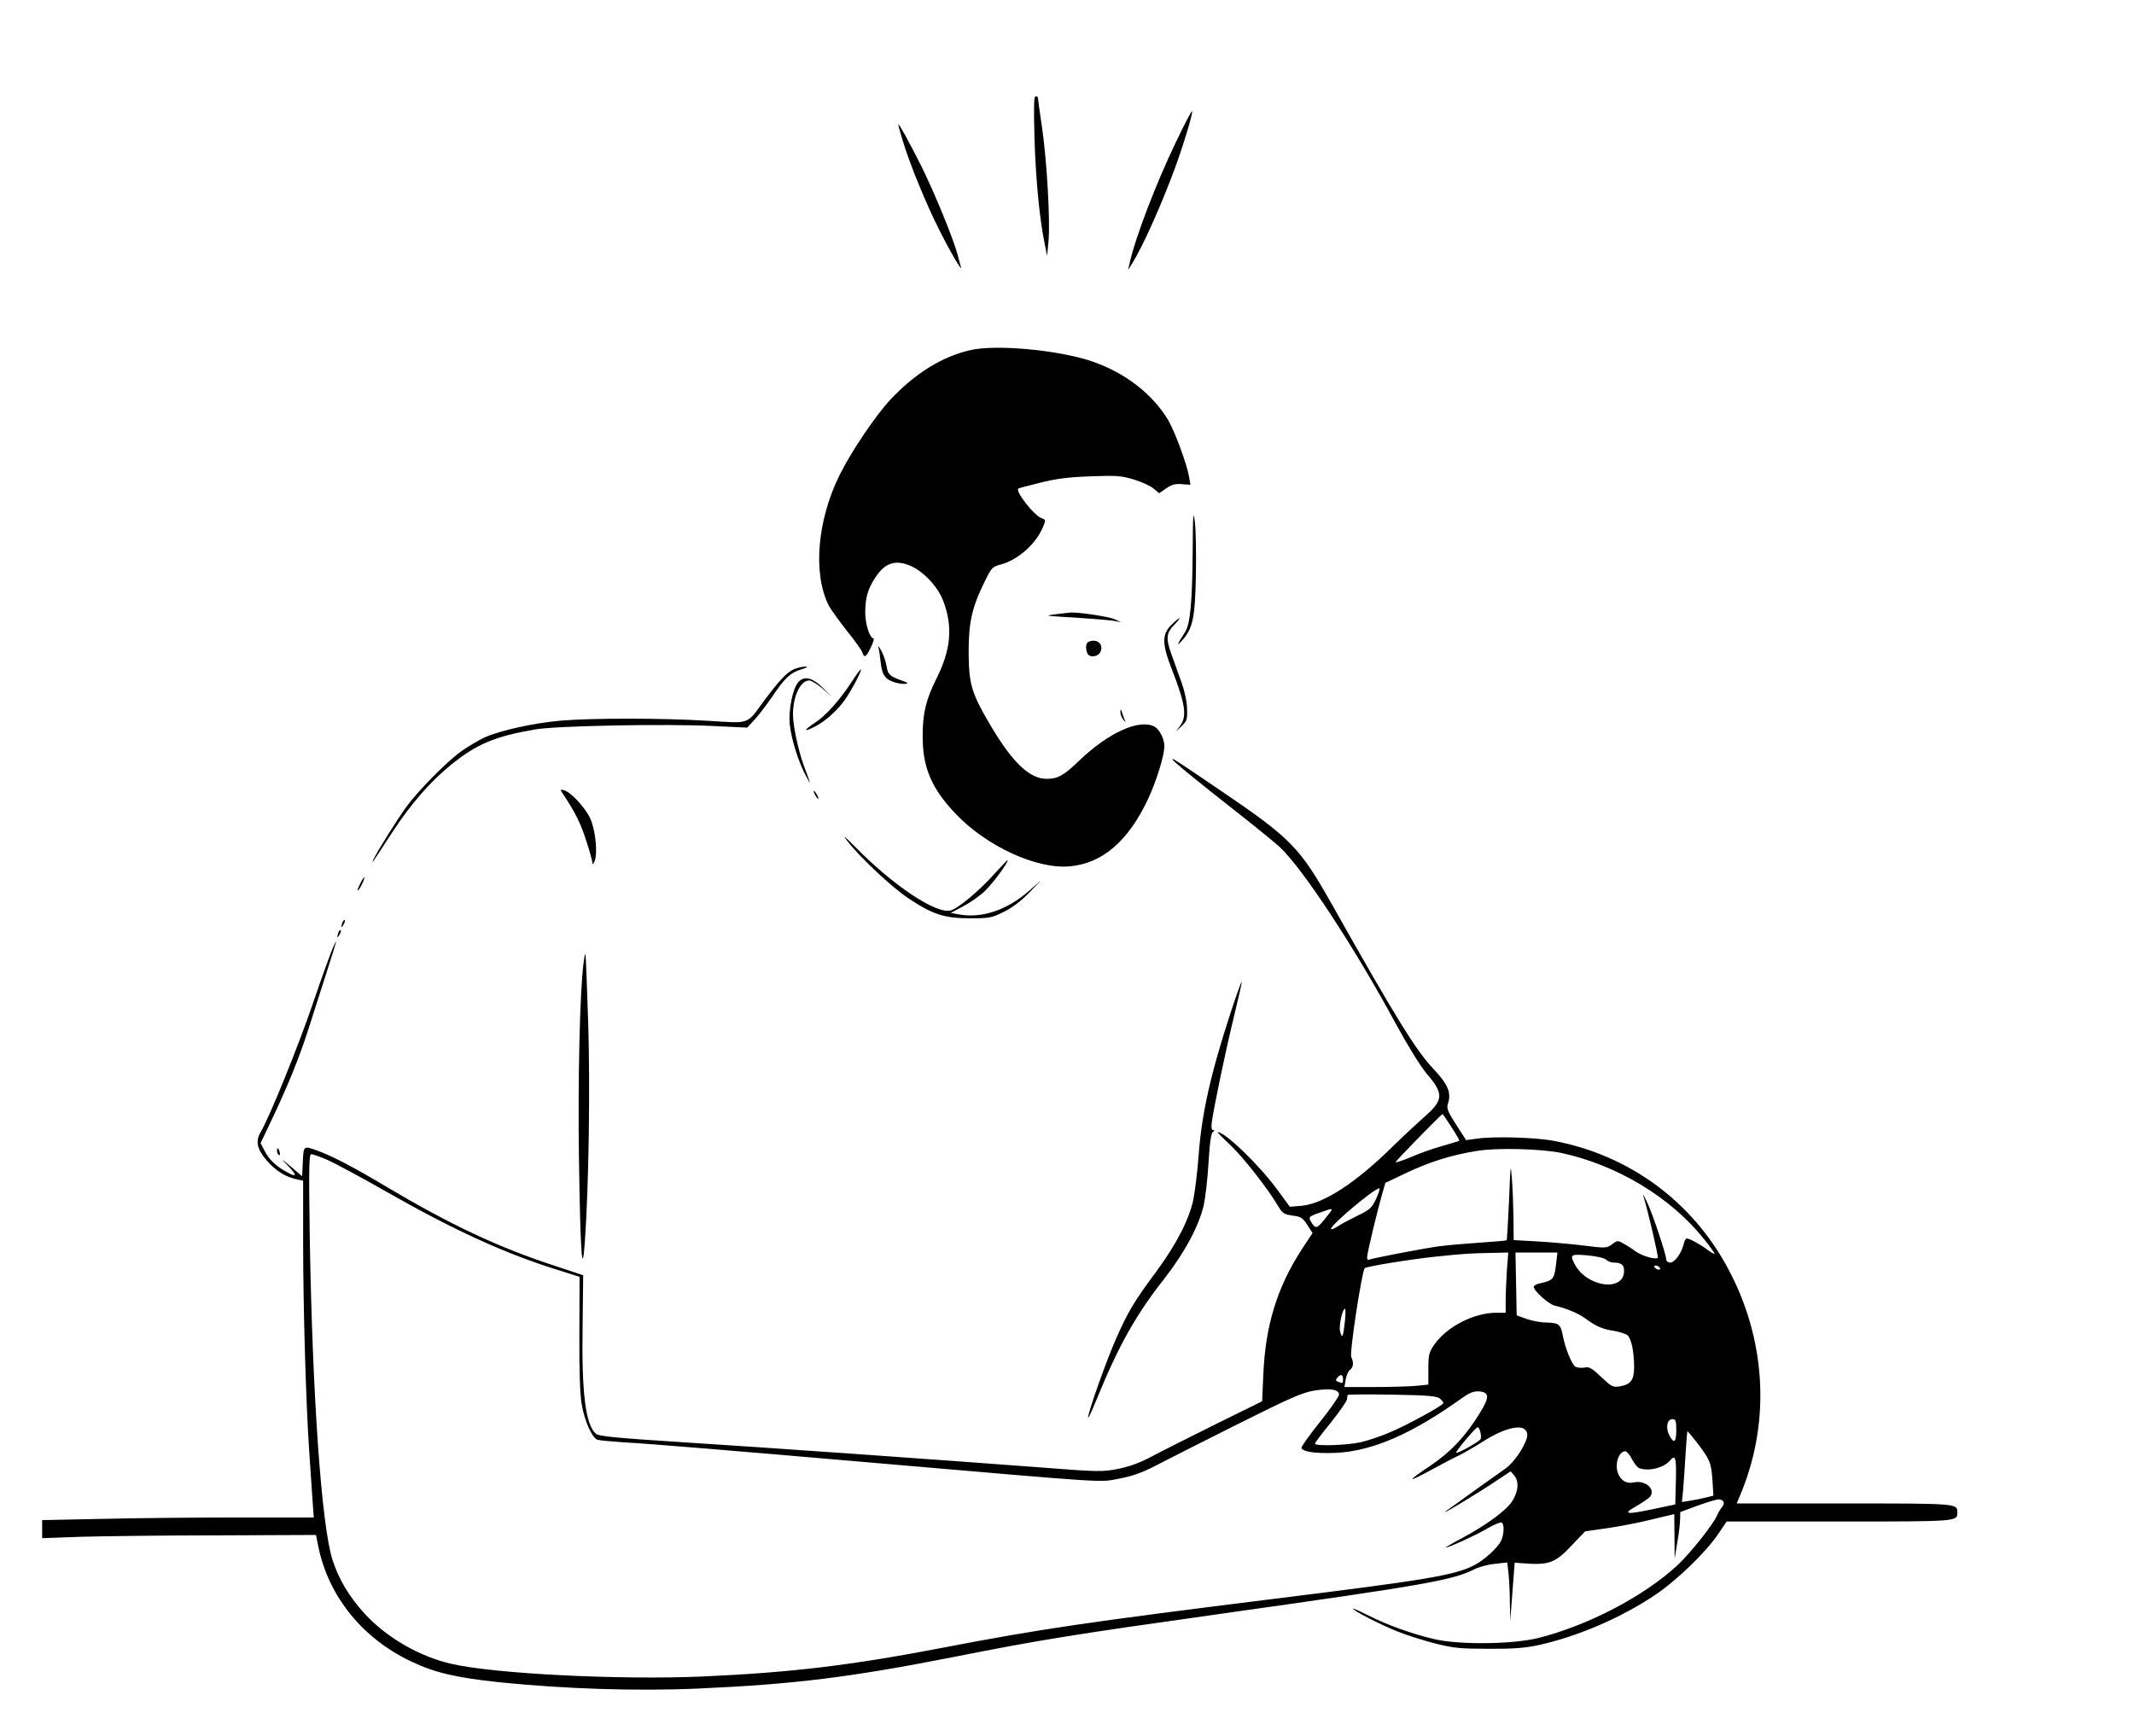 <?xml version="1.0" standalone="no"?>
<!DOCTYPE svg PUBLIC "-//W3C//DTD SVG 20010904//EN"
 "http://www.w3.org/TR/2001/REC-SVG-20010904/DTD/svg10.dtd">
<svg version="1.0" xmlns="http://www.w3.org/2000/svg"
 width="1063pt" height="865pt" viewBox="0 0 1063 865"
 preserveAspectRatio="xMidYMid meet">

<g transform="translate(0,865) scale(0.1,-0.1)"
fill="#000000" stroke="none">
<path d="M5153 7963 c6 -205 26 -410 51 -528 l12 -60 7 75 c9 98 -8 400 -33
570 -11 74 -20 138 -20 143 0 4 -5 7 -12 7 -8 0 -9 -54 -5 -207z"/>
<path d="M5858 7943 c-101 -210 -203 -477 -232 -608 l-7 -30 21 33 c52 84 141
281 210 467 43 116 94 284 88 291 -3 2 -39 -67 -80 -153z"/>
<path d="M4497 7948 c36 -118 116 -314 184 -448 56 -111 116 -213 105 -178 -3
9 -10 36 -16 60 -22 81 -118 315 -180 439 -62 123 -109 209 -115 209 -2 0 8
-37 22 -82z"/>
<path d="M4835 6906 c-142 -32 -275 -115 -398 -245 -75 -80 -196 -259 -254
-376 -113 -227 -135 -495 -54 -653 11 -20 51 -76 89 -124 39 -48 73 -96 77
-107 10 -31 19 -26 43 24 12 25 18 45 13 45 -18 0 -41 70 -41 127 0 76 13 121
53 180 45 67 94 84 163 58 69 -26 145 -105 173 -180 48 -127 38 -242 -34 -385
-52 -104 -69 -172 -69 -285 -1 -156 43 -261 162 -387 154 -163 405 -279 570
-264 163 14 293 126 392 338 41 89 80 214 80 261 0 35 -24 83 -49 97 -76 40
-229 -29 -377 -171 -76 -73 -105 -89 -161 -89 -83 0 -167 79 -273 256 -101
170 -114 213 -115 374 0 151 16 223 81 355 33 67 37 72 80 83 85 23 174 102
209 186 15 35 15 37 -8 45 -37 14 -129 132 -115 147 2 2 51 15 109 29 78 20
140 28 250 32 131 5 154 3 218 -16 38 -12 83 -32 97 -45 l28 -23 35 24 c27 19
46 24 78 21 l43 -3 -6 35 c-11 66 -71 229 -105 287 -78 131 -217 238 -383 294
-168 56 -475 84 -601 55z"/>
<path d="M5941 5900 c-2 -248 -12 -360 -38 -399 -41 -64 -45 -75 -14 -41 53
60 64 112 68 325 2 105 0 224 -5 265 -8 63 -10 39 -11 -150z"/>
<path d="M5260 5590 c-62 -8 -65 -7 125 -19 78 -5 154 -12 170 -15 l30 -6 -32
15 c-29 13 -187 37 -223 33 -8 -1 -40 -4 -70 -8z"/>
<path d="M5834 5536 c-46 -46 -46 -94 2 -217 69 -177 78 -238 42 -285 l-21
-29 29 28 c26 24 29 33 27 85 0 34 -12 88 -26 128 -14 38 -37 102 -51 142 -30
83 -27 109 16 152 16 17 26 30 23 30 -4 0 -22 -15 -41 -34z"/>
<path d="M5423 5453 c-14 -5 -17 -31 -7 -57 9 -23 51 -20 64 4 21 38 -14 71
-57 53z"/>
<path d="M4375 5425 c4 -11 9 -45 12 -75 7 -65 23 -86 75 -101 42 -11 78 -6
43 6 -73 25 -82 33 -89 77 -4 24 -16 59 -27 78 -11 19 -17 26 -14 15z"/>
<path d="M3955 5316 c-36 -16 -73 -55 -148 -156 -90 -122 -67 -114 -279 -101
-228 14 -575 14 -733 1 -137 -12 -305 -49 -384 -85 -29 -14 -81 -45 -115 -69
-71 -51 -215 -197 -272 -276 -44 -60 -144 -220 -163 -260 -14 -31 -13 -29 90
129 95 146 191 256 297 342 127 102 215 140 417 175 100 18 652 29 889 17
l168 -8 37 40 c21 23 60 74 88 115 63 93 89 118 144 135 32 10 37 14 19 14
-14 0 -38 -6 -55 -13z"/>
<path d="M4245 5257 c-62 -95 -131 -173 -186 -208 -58 -38 -58 -49 0 -19 53
27 114 82 152 137 33 48 83 143 77 148 -2 2 -21 -24 -43 -58z"/>
<path d="M3977 5252 c-28 -31 -50 -139 -43 -211 8 -75 44 -190 82 -259 26 -49
25 -45 -12 54 -27 74 -54 198 -54 254 0 92 37 170 81 170 11 0 41 -19 67 -41
l47 -42 -47 47 c-52 51 -92 60 -121 28z"/>
<path d="M5581 5104 c-1 -11 6 -29 15 -40 8 -10 12 -13 9 -6 -4 8 -11 26 -15
40 -7 22 -8 23 -9 6z"/>
<path d="M5840 4867 c0 -7 122 -107 325 -266 94 -74 187 -150 209 -170 116
-109 371 -497 576 -876 61 -112 124 -215 156 -253 87 -102 86 -132 -13 -218
-37 -33 -108 -99 -158 -148 -183 -180 -342 -283 -451 -293 l-59 -5 -60 82
c-91 125 -262 290 -300 290 -3 0 27 -30 66 -67 64 -61 182 -211 238 -305 19
-33 29 -38 70 -44 41 -5 50 -11 73 -46 l26 -41 -54 -82 c-122 -188 -181 -379
-191 -623 l-6 -133 -231 -114 c-127 -63 -270 -135 -317 -160 -59 -32 -112 -51
-170 -63 -79 -15 -97 -15 -379 7 -570 43 -1379 100 -1790 126 -330 21 -418 30
-432 42 -51 46 -71 202 -66 531 l3 259 -145 48 c-278 91 -517 204 -827 388
-179 107 -284 161 -361 188 -61 21 -60 22 -64 -69 l-3 -62 -55 47 c-52 44 -53
44 -17 7 46 -49 47 -60 5 -38 -58 30 -95 63 -118 107 l-22 42 50 105 c84 176
142 318 189 465 25 77 64 201 88 275 59 184 58 181 34 130 -11 -25 -56 -148
-99 -275 -73 -215 -216 -567 -261 -644 -28 -47 -19 -87 32 -145 43 -49 91 -79
146 -91 l33 -7 0 -306 c0 -326 14 -805 30 -1037 5 -77 12 -184 16 -238 l7 -97
-384 0 c-211 0 -516 -3 -676 -7 l-293 -6 0 -45 0 -45 197 7 c109 3 416 7 682
7 l485 2 12 -59 c51 -249 222 -459 466 -573 116 -55 222 -79 437 -102 325 -33
683 -45 993 -31 472 21 755 56 1268 157 440 87 577 109 1365 220 980 138 1124
163 1229 217 22 11 69 24 102 27 l62 7 6 -51 c3 -27 7 -93 7 -145 l2 -95 11
145 11 145 25 -2 c149 -12 174 -3 265 94 l61 64 105 15 c58 8 158 27 222 43
l117 28 1 -111 1 -111 13 80 c8 44 14 96 14 116 l1 36 86 32 c47 17 94 31 104
31 26 0 35 -18 18 -38 -8 -9 -19 -28 -25 -42 -19 -45 -131 -185 -195 -246
-169 -157 -449 -303 -698 -365 -128 -31 -392 -34 -515 -5 -108 25 -234 70
-327 117 -43 22 -78 37 -78 35 0 -10 127 -75 212 -110 48 -20 136 -48 195 -63
94 -24 128 -27 268 -27 117 -1 182 4 243 17 194 42 409 133 582 248 109 72
257 215 319 307 l42 62 562 0 c593 0 587 0 587 45 0 45 5 45 -561 45 l-538 0
25 60 c144 356 120 760 -68 1110 -179 335 -492 565 -866 636 -93 18 -303 24
-388 11 l-51 -7 -50 78 c-43 67 -48 81 -40 105 17 53 0 95 -72 171 -88 93
-190 259 -501 811 -169 300 -203 335 -590 597 -190 129 -210 142 -210 135z
m1390 -1832 c24 -36 41 -67 39 -68 -2 -2 -40 -13 -84 -26 -44 -12 -115 -37
-158 -56 -43 -18 -77 -29 -75 -24 3 8 228 239 234 239 1 0 21 -29 44 -65z
m548 -129 c278 -60 546 -222 711 -430 28 -35 51 -67 51 -71 0 -4 -15 4 -32 17
-37 28 -92 58 -106 58 -5 0 -12 -12 -15 -27 -10 -45 -45 -93 -67 -93 -11 0
-20 7 -20 15 0 24 -68 229 -96 287 -14 29 -22 44 -19 33 22 -68 77 -306 73
-311 -11 -11 -79 9 -111 32 -17 13 -45 31 -61 39 -27 16 -30 16 -56 -4 -27
-20 -31 -20 -151 -5 -68 8 -172 17 -231 20 l-108 6 -1 111 c-1 62 -4 150 -8
197 -6 78 -7 69 -14 -110 -5 -107 -10 -197 -12 -199 -3 -2 -64 -7 -137 -12
-73 -5 -167 -13 -208 -19 -89 -13 -331 -60 -342 -66 -5 -3 -8 3 -8 13 0 20 51
232 76 319 l15 51 107 51 c115 54 219 87 347 108 100 17 323 11 423 -10z
m-6148 -34 c36 -16 171 -88 300 -162 336 -191 592 -308 856 -389 l101 -32 -1
-282 c-1 -187 3 -307 12 -355 14 -83 53 -168 79 -175 10 -3 65 -8 123 -12 156
-9 515 -39 1280 -105 1162 -100 1094 -96 1197 -76 64 12 114 30 183 66 52 27
235 120 405 205 260 130 321 157 380 167 81 13 125 6 125 -20 0 -9 -43 -71
-95 -136 -53 -66 -94 -124 -92 -130 6 -19 72 -28 172 -24 182 9 378 94 629
274 39 27 58 34 85 32 50 -4 51 -29 4 -105 -71 -117 -148 -198 -248 -265 -52
-34 -92 -64 -90 -66 2 -3 44 17 92 44 48 26 110 59 138 72 27 13 84 46 126 73
92 59 179 83 205 57 11 -10 14 -25 10 -40 -13 -49 -67 -127 -108 -155 -36 -25
-197 -140 -288 -206 -64 -46 140 76 247 148 l68 45 18 -21 c24 -30 21 -75 -8
-124 -27 -47 -129 -122 -260 -192 -44 -23 -77 -43 -74 -43 15 0 152 62 209 96
33 19 65 32 70 29 15 -9 12 -62 -4 -94 -19 -35 -85 -95 -133 -119 -97 -50
-236 -73 -995 -167 -930 -116 -1164 -150 -1653 -244 -464 -89 -754 -123 -1192
-143 -416 -18 -1038 13 -1255 63 -160 37 -320 130 -429 247 -79 86 -132 174
-163 272 -55 174 -100 820 -113 1608 -5 351 -4 412 8 412 8 0 43 -13 79 -28z
m5225 -194 c-22 -46 -30 -54 -92 -84 -37 -18 -83 -42 -100 -54 -18 -12 -33
-17 -33 -12 0 20 216 202 241 202 4 0 -3 -23 -16 -52z m-244 -86 c-49 -63 -56
-66 -76 -36 -20 31 -18 33 43 54 67 24 67 24 33 -18z m895 -274 c-3 -50 -6
-117 -6 -150 l0 -58 -47 0 c-111 0 -245 -69 -308 -158 -27 -40 -30 -51 -30
-122 l0 -78 -59 -6 c-32 -3 -126 -6 -209 -6 l-150 0 6 37 c4 21 13 43 22 49
17 13 19 37 6 63 -10 18 53 429 67 443 9 9 231 45 357 58 145 15 171 16 269
18 l89 2 -7 -92z m247 50 c-10 -92 -14 -97 -85 -112 -16 -4 -28 -11 -28 -17 0
-20 76 -88 106 -94 53 -12 112 -36 146 -60 59 -43 88 -56 146 -65 31 -5 62
-16 70 -23 19 -19 31 -80 32 -153 0 -70 -15 -91 -73 -101 -33 -5 -40 -1 -91
47 -46 44 -60 52 -83 47 -15 -3 -35 -1 -45 4 -18 10 -51 91 -63 154 -10 56
-20 65 -79 66 -28 0 -73 8 -101 18 l-50 18 -3 156 -3 157 105 0 104 0 -5 -42z
m248 6 c8 -8 25 -14 36 -14 39 0 53 -11 53 -41 0 -107 -186 -82 -246 33 -25
48 -21 51 63 44 44 -4 85 -13 94 -22z m269 -45 c0 -4 -7 -6 -15 -3 -8 4 -15
10 -15 15 0 4 7 6 15 3 8 -4 15 -10 15 -15z m-1571 -264 c-8 -76 -14 -89 -24
-46 -6 29 12 111 25 111 3 0 3 -29 -1 -65z m-9 -285 c0 -22 -1 -23 -24 -14
-13 5 -14 9 -5 20 16 20 29 17 29 -6z m483 -98 c9 -8 17 -18 17 -22 0 -11
-190 -115 -272 -148 -42 -18 -105 -39 -140 -47 -66 -15 -228 -21 -228 -7 0 4
36 52 80 106 44 55 80 107 80 116 0 9 2 19 4 21 3 2 103 3 223 1 179 -3 221
-7 236 -20z m1177 -157 c0 -61 -12 -70 -35 -25 -19 37 -11 80 16 80 16 0 19
-8 19 -55z m-976 -10 c4 -14 4 -30 1 -35 -8 -13 -115 -73 -121 -67 -5 5 97
127 107 127 4 0 10 -11 13 -25z m1079 -52 c65 -85 71 -100 77 -186 l5 -78 -35
-9 c-19 -5 -55 -12 -79 -16 l-43 -7 6 59 c3 32 8 112 12 177 4 64 8 117 10
117 1 0 23 -26 47 -57z m-324 -82 c11 -21 27 -41 36 -45 47 -18 124 2 154 38
27 32 32 14 29 -101 l-3 -118 -105 -22 c-140 -30 -161 -27 -90 13 31 18 62 39
69 47 30 37 -22 84 -80 72 -36 -8 -63 7 -79 44 -18 46 3 111 36 111 7 0 22
-17 33 -39z"/>
<path d="M2806 4692 c59 -88 88 -147 114 -230 17 -51 30 -100 31 -110 0 -12 3
-9 11 8 16 41 4 159 -23 215 -26 54 -96 129 -129 138 -21 5 -21 5 -4 -21z"/>
<path d="M4060 4690 c6 -11 13 -20 16 -20 2 0 0 9 -6 20 -6 11 -13 20 -16 20
-2 0 0 -9 6 -20z"/>
<path d="M4221 4460 c62 -81 221 -230 305 -286 121 -80 176 -98 304 -99 99 0
109 2 170 32 42 21 86 54 125 94 l60 63 -60 -53 c-110 -96 -237 -138 -351
-116 l-38 7 64 34 c36 19 84 53 108 77 39 38 112 137 112 152 0 3 -30 -28 -67
-69 -76 -85 -182 -173 -218 -182 -73 -18 -289 126 -479 321 -52 52 -61 58 -35
25z"/>
<path d="M1795 4249 c-9 -17 -15 -33 -13 -35 3 -2 12 12 21 31 21 43 13 47 -8
4z"/>
<path d="M1706 4055 c-9 -26 -7 -32 5 -12 6 10 9 21 6 23 -2 3 -7 -2 -11 -11z"/>
<path d="M1686 4005 c-9 -26 -7 -32 5 -12 6 10 9 21 6 23 -2 3 -7 -2 -11 -11z"/>
<path d="M2907 3853 c-19 -143 -29 -592 -23 -983 7 -461 16 -593 29 -411 20
280 27 769 17 1095 -6 187 -12 341 -14 343 -2 2 -6 -18 -9 -44z"/>
<path d="M6131 3608 c-101 -309 -146 -508 -161 -723 -6 -77 -18 -173 -26 -213
-21 -99 -86 -224 -186 -359 -106 -143 -139 -197 -198 -331 -48 -107 -140 -368
-140 -394 1 -7 20 35 44 94 108 264 194 418 336 598 101 130 171 260 196 365
8 39 20 135 24 214 6 100 13 147 22 152 9 6 9 9 1 9 -8 0 -10 12 -7 38 12 83
67 348 108 517 24 99 43 181 41 183 -2 2 -26 -65 -54 -150z"/>
<path d="M1380 2916 c0 -8 4 -17 9 -20 5 -4 7 3 4 14 -6 23 -13 26 -13 6z"/>
</g>
</svg>

